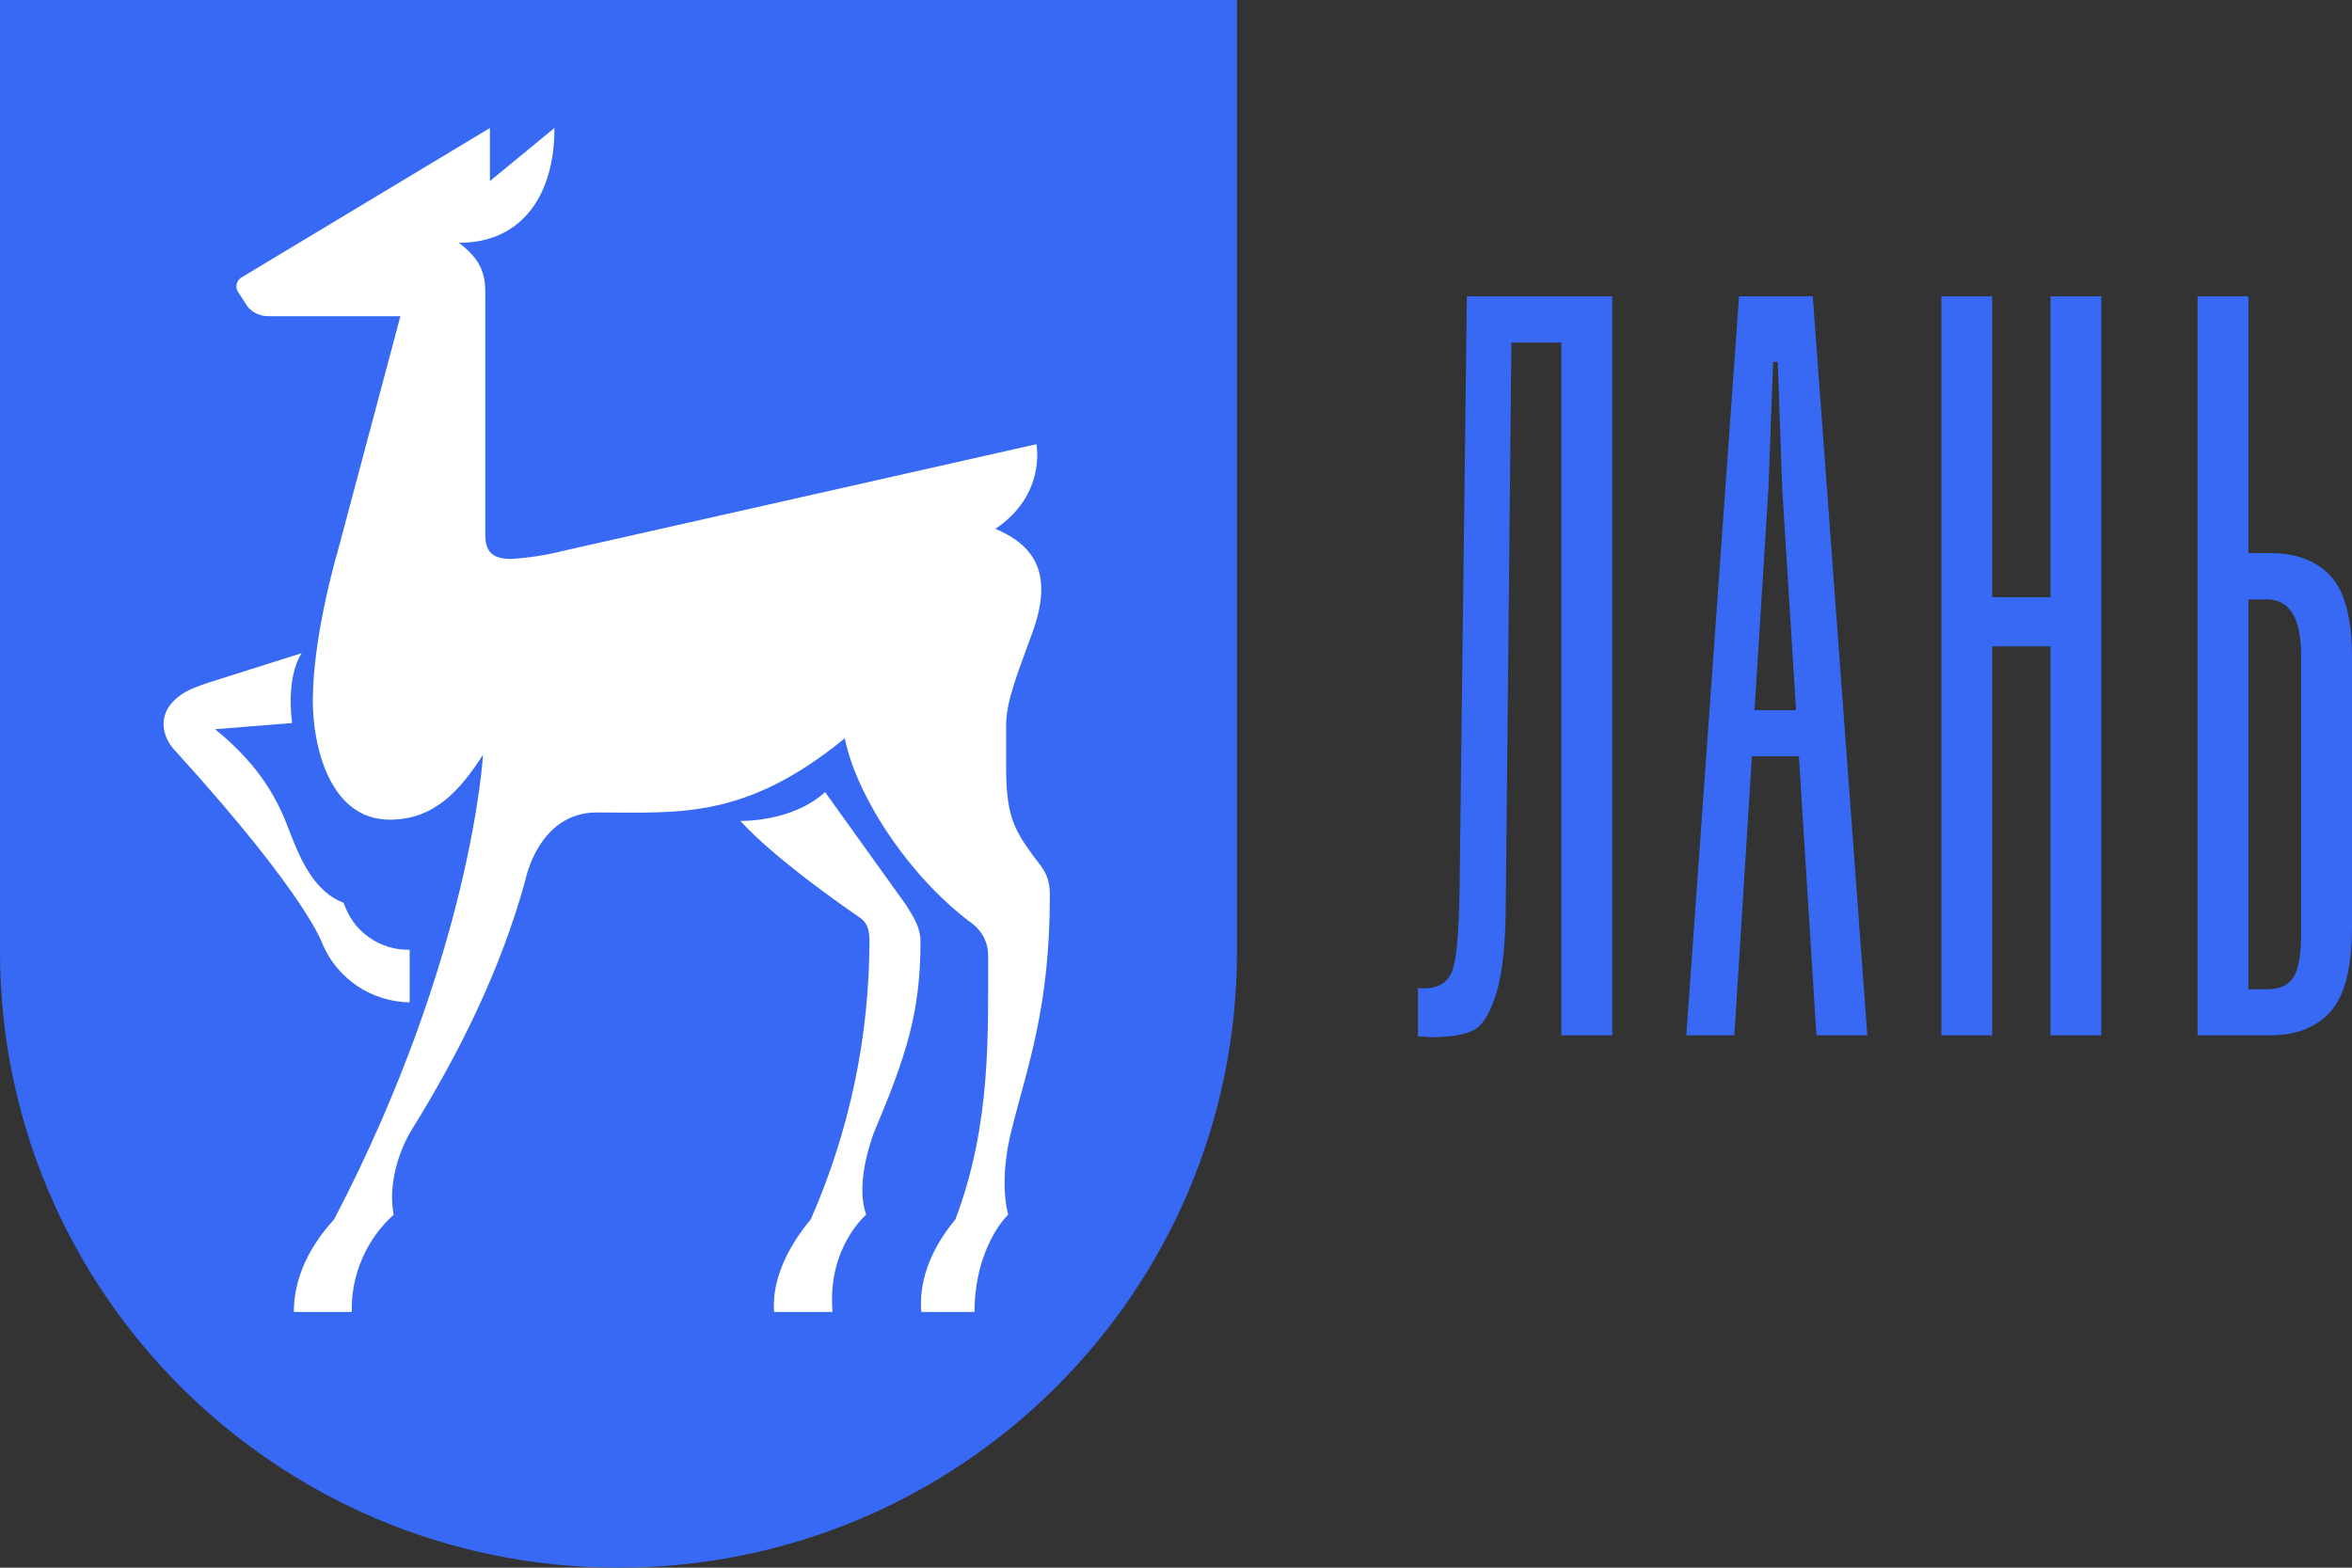 
<svg width="30" height="20" viewBox="0 0 30 20" fill="none" xmlns="http://www.w3.org/2000/svg">
<rect x="0" y="0" width="30" height="20" fill="#333333" stroke="none"/>
<g clip-path="url(#clip0_116_2529)">
<path d="M15.778 0V12.14C15.778 16.481 12.247 20 7.889 20C3.532 20 0 16.481 0 12.14V0H15.778Z" fill="#3769F5"/>
<path d="M11.741 12.011C11.741 11.821 11.641 11.685 11.56 11.55L10.524 10.105C10.101 10.492 9.443 10.473 9.443 10.473C9.917 10.995 10.948 11.693 10.948 11.693C11.053 11.76 11.089 11.842 11.09 11.996C11.09 13.221 10.835 14.433 10.342 15.555C9.986 15.984 9.846 16.397 9.874 16.738H10.619C10.549 15.913 11.049 15.496 11.049 15.496C10.893 15.072 11.155 14.43 11.155 14.43C11.564 13.458 11.741 12.905 11.741 12.011Z" fill="white"/>
<path d="M13.391 11.42C13.391 11.138 13.278 11.059 13.154 10.884C12.915 10.553 12.835 10.367 12.833 9.777V9.266C12.833 8.944 12.965 8.633 13.168 8.071C13.424 7.366 13.239 6.974 12.696 6.747C13.352 6.307 13.219 5.667 13.219 5.667L7.191 7.026C6.97 7.082 6.745 7.117 6.518 7.131C6.236 7.131 6.19 6.992 6.19 6.815V3.865C6.19 3.609 6.219 3.367 5.852 3.098C6.675 3.098 7.074 2.467 7.072 1.633L6.249 2.31V1.633L3.091 3.533C3.073 3.542 3.058 3.554 3.045 3.57C3.033 3.585 3.024 3.603 3.019 3.622C3.015 3.642 3.014 3.662 3.018 3.681C3.022 3.701 3.031 3.719 3.043 3.735L3.164 3.92C3.198 3.958 3.241 3.989 3.289 4.008C3.337 4.028 3.388 4.036 3.44 4.034H5.107L4.306 7.039C4.306 7.039 3.99 8.102 3.99 8.944C3.99 9.5 4.196 10.457 4.972 10.457C5.54 10.457 5.869 10.084 6.161 9.628C6.161 9.628 6.02 12.187 4.262 15.556C3.87 15.985 3.748 16.398 3.748 16.738H4.487C4.481 16.505 4.526 16.273 4.619 16.059C4.711 15.845 4.848 15.653 5.021 15.497C4.918 14.935 5.246 14.422 5.246 14.422C5.844 13.46 6.389 12.376 6.703 11.221C6.703 11.221 6.868 10.365 7.612 10.365C8.652 10.365 9.501 10.463 10.775 9.419C10.933 10.189 11.627 11.216 12.409 11.789C12.469 11.836 12.517 11.895 12.551 11.962C12.585 12.03 12.603 12.104 12.604 12.18C12.6 13.159 12.651 14.328 12.187 15.555C11.831 15.984 11.722 16.398 11.751 16.738H12.429C12.436 15.889 12.859 15.496 12.859 15.496C12.736 15.009 12.902 14.42 12.902 14.42C13.104 13.6 13.391 12.871 13.391 11.42Z" fill="white"/>
<path d="M5.225 12.788V12.116C5.039 12.121 4.856 12.065 4.705 11.957C4.553 11.85 4.441 11.695 4.384 11.518C4.031 11.387 3.856 11.004 3.749 10.748C3.631 10.472 3.499 9.912 2.742 9.303L3.726 9.224C3.726 9.224 3.638 8.665 3.847 8.333L2.665 8.707C2.441 8.781 2.291 8.84 2.166 8.999C2.023 9.197 2.092 9.422 2.223 9.565C3.936 11.448 4.117 12.052 4.117 12.052C4.211 12.268 4.366 12.452 4.563 12.583C4.759 12.713 4.989 12.784 5.225 12.788Z" fill="white"/>
<path d="M20.564 13.208H19.915V4.37H19.278L19.207 11.466C19.207 12.001 19.168 12.399 19.089 12.661C19.009 12.923 18.912 13.085 18.794 13.144C18.676 13.203 18.495 13.232 18.251 13.232L18.086 13.22V12.608H18.169C18.342 12.608 18.458 12.539 18.517 12.402C18.576 12.264 18.609 11.913 18.617 11.347L18.71 3.78H20.564V13.208Z" fill="#3769F5"/>
<path d="M22.945 9.649H22.346L22.122 13.208H21.509L22.182 3.78H23.122L23.818 13.208H23.169L22.945 9.649ZM22.909 9.06L22.733 6.243L22.675 4.617H22.616L22.556 6.243L22.379 9.06H22.909Z" fill="#3769F5"/>
<path d="M26.802 3.78V13.208H26.154V8.246H25.411V13.208H24.762V3.78H25.411V7.619H26.154V3.78H26.802Z" fill="#3769F5"/>
<path d="M29.729 7.351C29.91 7.547 30 7.893 30 8.388V11.818C30 12.336 29.91 12.697 29.729 12.902C29.548 13.106 29.292 13.208 28.962 13.208H28.03V3.78H28.679V7.056H28.962C29.292 7.056 29.548 7.155 29.729 7.351ZM29.351 8.366C29.351 7.887 29.206 7.647 28.914 7.647H28.679V12.621H28.914C29.079 12.621 29.194 12.568 29.257 12.461C29.32 12.355 29.352 12.169 29.351 11.901V8.366Z" fill="#3769F5"/>
</g>
<defs>
<clipPath id="clip0_116_2529">
<rect width="30" height="20" fill="white"/>
</clipPath>
</defs>
</svg>
